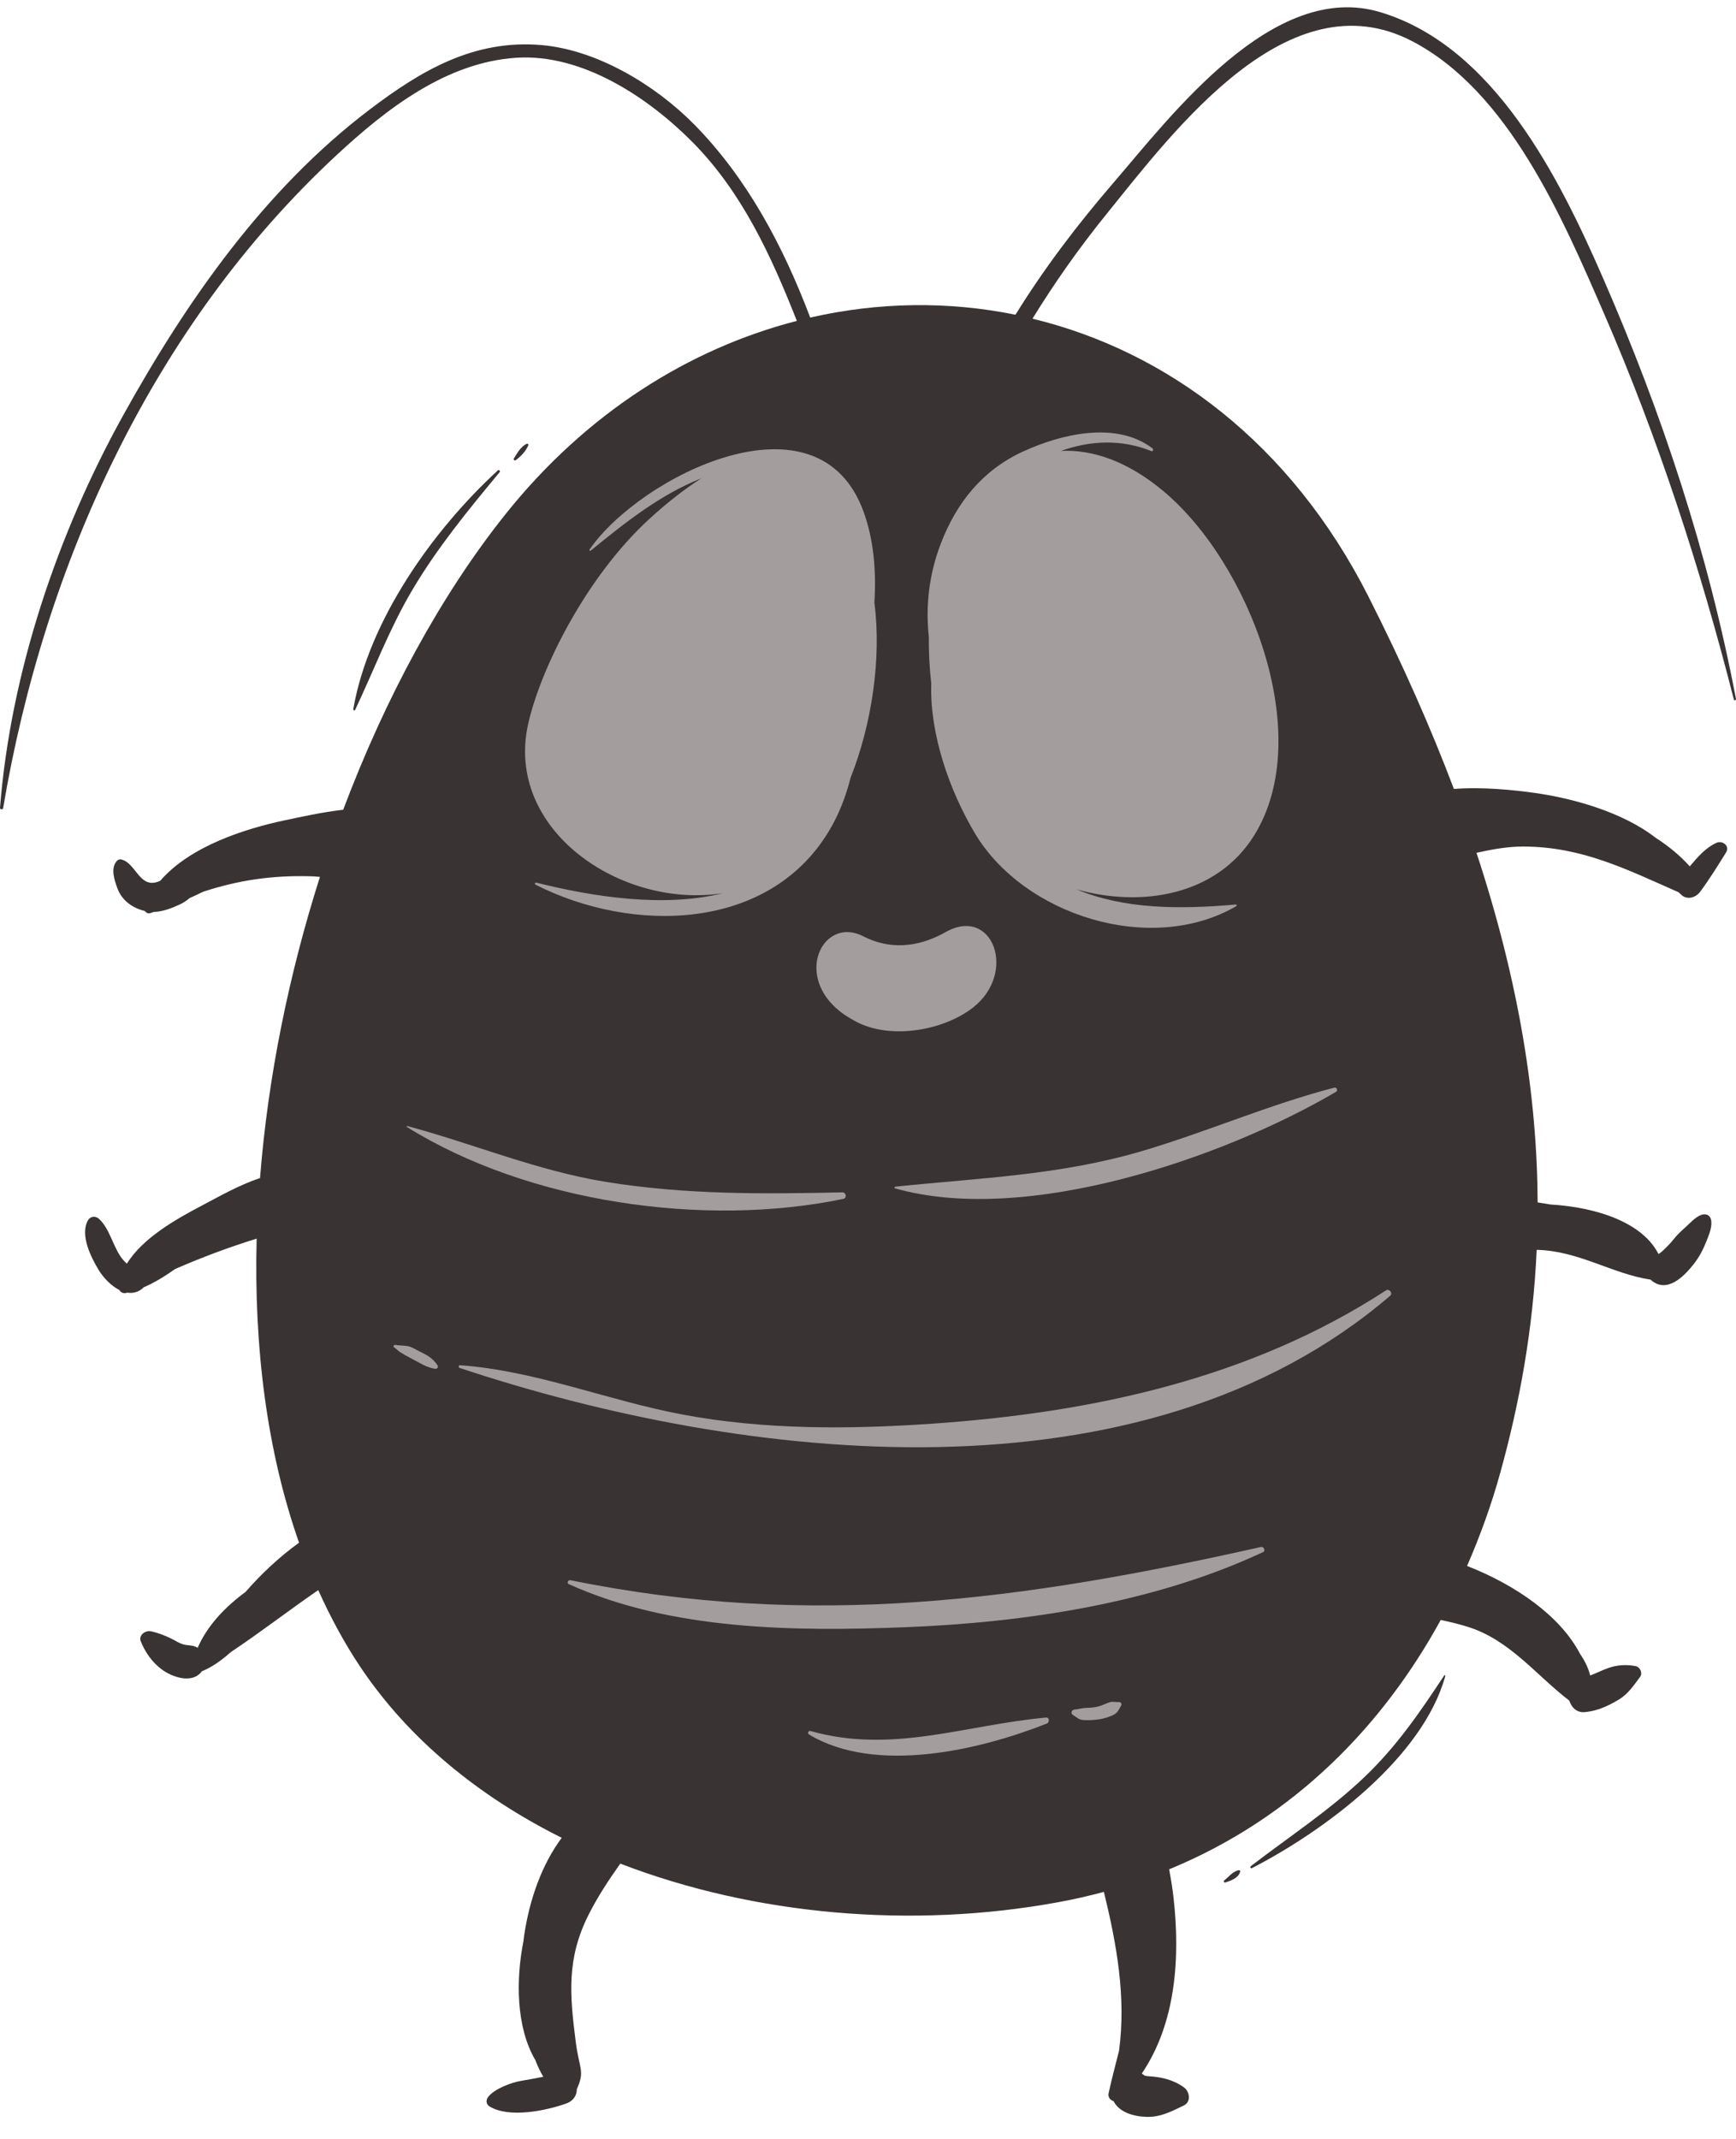 <svg width="69" height="85" viewBox="0 0 69 85" fill="none" xmlns="http://www.w3.org/2000/svg">
<path d="M63.72 11.063C61.976 7.062 59.385 1.848 54.868 0.485C50.611 -0.8 46.568 4.58 44.235 7.288C42.842 8.906 41.508 10.652 40.362 12.508C37.684 11.963 34.909 12.002 32.203 12.621C31.131 9.783 29.696 7.081 27.59 4.944C26.055 3.386 23.736 1.98 21.517 1.791C18.837 1.564 16.75 2.791 14.678 4.365C10.509 7.529 7.415 11.965 4.901 16.496C2.289 21.206 0.426 26.721 -0 32.103C-0.006 32.173 0.112 32.189 0.124 32.119C1.757 22.42 6.078 12.944 13.368 6.174C15.35 4.332 17.742 2.47 20.534 2.295C23.156 2.129 25.783 3.886 27.54 5.664C29.494 7.644 30.653 10.168 31.672 12.753C27.385 13.857 23.297 16.42 20.087 20.441C17.546 23.624 15.329 27.699 13.641 32.181C12.79 32.279 11.963 32.465 11.335 32.597C9.724 32.935 7.546 33.639 6.373 35.001C6.357 35.008 6.341 35.019 6.322 35.025C5.541 35.344 5.418 34.309 4.83 34.159C4.741 34.135 4.671 34.176 4.619 34.245C4.395 34.537 4.553 34.993 4.667 35.304C4.845 35.79 5.272 36.091 5.76 36.206C5.802 36.272 5.883 36.315 5.962 36.293C6.012 36.278 6.061 36.258 6.113 36.242C6.472 36.233 6.82 36.095 7.144 35.946C7.295 35.877 7.421 35.791 7.533 35.694C7.715 35.611 7.898 35.526 8.077 35.438C9.447 34.993 10.785 34.774 12.424 34.827C12.522 34.831 12.618 34.843 12.717 34.849C11.484 38.715 10.652 42.797 10.335 46.819C9.491 47.097 8.667 47.574 7.965 47.943C7.015 48.444 5.671 49.197 5.043 50.221C4.955 50.141 4.873 50.052 4.804 49.954C4.482 49.495 4.347 48.81 3.928 48.434C3.797 48.318 3.594 48.332 3.501 48.49C3.162 49.064 3.618 49.972 3.921 50.471C4.092 50.754 4.4 51.095 4.747 51.269C4.795 51.356 4.883 51.409 5.005 51.387C5.023 51.384 5.042 51.376 5.06 51.372C5.252 51.401 5.447 51.371 5.634 51.23C5.662 51.209 5.684 51.185 5.707 51.162C6.139 50.977 6.557 50.719 6.963 50.432C8.018 49.972 9.094 49.569 10.201 49.226C10.088 53.508 10.6 57.652 11.886 61.309C11.102 61.878 10.381 62.55 9.759 63.268C8.977 63.839 8.24 64.594 7.857 65.488C7.701 65.391 7.558 65.396 7.38 65.372C7.224 65.35 7.093 65.276 6.958 65.201C6.674 65.043 6.317 64.899 6 64.831C5.782 64.782 5.493 64.985 5.597 65.234C5.772 65.666 6.043 66.055 6.418 66.338C6.83 66.648 7.621 66.931 8.007 66.442C8.011 66.436 8.013 66.43 8.017 66.423C8.422 66.26 8.804 65.988 9.169 65.661C10.335 64.886 11.45 64.021 12.598 63.229C12.614 63.216 12.633 63.207 12.649 63.195C13.129 64.258 13.674 65.275 14.308 66.226C16.244 69.127 19.047 71.402 22.326 73.038C21.527 74.116 21.053 75.485 20.842 76.864C20.828 76.948 20.818 77.043 20.806 77.142C20.5 78.674 20.511 80.573 21.279 81.874C21.368 82.113 21.475 82.334 21.594 82.535C21.308 82.591 21.023 82.646 20.734 82.693C20.334 82.757 19.665 83.007 19.406 83.331C19.309 83.453 19.312 83.623 19.455 83.712C20.231 84.19 21.701 83.884 22.503 83.599C22.803 83.493 22.928 83.258 22.927 83.026C23.257 82.295 23.025 82.242 22.885 81.157C22.642 79.266 22.516 77.83 23.401 76.082C23.749 75.393 24.185 74.724 24.655 74.064C29.999 76.123 36.26 76.66 42.041 75.601C42.671 75.487 43.281 75.348 43.876 75.187C44.388 77.28 44.763 79.376 44.478 81.501C44.339 82.047 44.193 82.603 44.063 83.188C44.028 83.345 44.132 83.466 44.258 83.503C44.492 83.95 45.05 84.114 45.579 84.129C46.136 84.144 46.589 83.899 47.051 83.677C47.357 83.526 47.285 83.117 47.051 82.951C46.595 82.63 46.121 82.542 45.652 82.514C45.627 82.513 45.6 82.51 45.575 82.507C45.571 82.505 45.56 82.502 45.523 82.495C45.513 82.494 45.504 82.49 45.495 82.487C45.474 82.472 45.456 82.46 45.428 82.439C45.361 82.392 45.382 82.409 45.478 82.482C45.447 82.454 45.414 82.431 45.382 82.408C46.741 80.402 46.912 77.799 46.644 75.417C46.601 75.036 46.539 74.661 46.469 74.291C51.455 72.239 54.981 68.552 57.264 64.38C57.622 64.456 57.98 64.541 58.334 64.652C60.002 65.168 61.056 66.577 62.375 67.587C62.459 67.856 62.671 68.076 62.998 68.043C63.497 67.995 63.911 67.801 64.339 67.547C64.71 67.326 64.939 66.977 65.19 66.64C65.298 66.495 65.188 66.252 65.018 66.217C64.664 66.145 64.288 66.164 63.942 66.284C63.681 66.375 63.451 66.495 63.204 66.588C63.132 66.29 62.992 66.004 62.803 65.731C62.021 64.225 60.254 62.995 58.311 62.234C58.842 61.014 59.287 59.773 59.629 58.536C60.4 55.755 60.934 52.832 61.078 49.672C62.737 49.704 64.072 50.625 65.61 50.856C65.614 50.859 65.614 50.863 65.618 50.868C66.248 51.423 66.928 50.737 67.317 50.241C67.557 49.932 67.699 49.65 67.842 49.287C67.937 49.047 68.078 48.705 68 48.444C67.958 48.301 67.825 48.239 67.685 48.265C67.511 48.296 67.306 48.471 67.182 48.594C66.973 48.8 66.742 48.977 66.56 49.205C66.402 49.401 66.231 49.585 66.042 49.75C66.004 49.784 65.962 49.812 65.92 49.839C65.296 48.605 63.517 47.981 61.616 47.868C61.449 47.838 61.283 47.811 61.116 47.787C61.098 43.642 60.394 39.077 58.685 33.892C59.308 33.754 59.934 33.641 60.551 33.643C62.897 33.652 64.66 34.556 66.71 35.456C66.739 35.484 66.773 35.506 66.801 35.537C67.039 35.788 67.396 35.683 67.578 35.437C67.947 34.938 68.278 34.404 68.606 33.876C68.765 33.62 68.462 33.388 68.226 33.495C67.776 33.7 67.474 34.065 67.164 34.431C66.778 34.005 66.315 33.62 65.805 33.295C64.451 32.24 62.421 31.708 60.968 31.508C60.157 31.396 58.947 31.267 57.787 31.354C56.874 28.939 55.753 26.397 54.387 23.7C51.307 17.625 46.4 13.962 41.038 12.665C41.918 11.235 42.891 9.853 43.977 8.511C46.702 5.142 51.222 -0.909 56.117 1.631C59.966 3.631 62.105 8.67 63.744 12.437C65.896 17.386 67.585 22.573 68.915 27.801C68.929 27.855 69.009 27.832 68.999 27.778C67.898 21.995 66.073 16.458 63.72 11.063Z" fill="#3A3333"/>
<path d="M16.374 23.47C17.369 21.784 18.609 20.269 19.857 18.768C19.898 18.719 19.834 18.651 19.785 18.697C17.197 21.079 14.657 24.653 14.041 28.183C14.033 28.224 14.094 28.257 14.115 28.213C14.868 26.62 15.474 24.997 16.374 23.47Z" fill="#3A3333"/>
<path d="M20.999 17.694C21.017 17.651 20.962 17.623 20.929 17.639C20.695 17.753 20.559 18.008 20.424 18.221C20.398 18.262 20.451 18.321 20.494 18.291C20.704 18.139 20.9 17.936 20.999 17.694Z" fill="#3A3333"/>
<path d="M57.4 66.589C56.434 68.052 55.517 69.397 54.238 70.618C52.849 71.945 51.234 72.995 49.717 74.164C49.672 74.199 49.709 74.27 49.763 74.242C52.63 72.761 56.538 69.883 57.446 66.609C57.453 66.581 57.416 66.566 57.4 66.589Z" fill="#3A3333"/>
<path d="M49.243 74.326C49.013 74.359 48.83 74.595 48.654 74.737C48.618 74.767 48.658 74.827 48.699 74.813C48.923 74.745 49.239 74.629 49.293 74.376C49.299 74.343 49.273 74.322 49.243 74.326Z" fill="#3A3333"/>
<path d="M28.735 35.496C26.388 36.083 23.564 35.641 21.316 35.078C21.269 35.067 21.238 35.134 21.282 35.157C25.106 37.101 30.544 37.039 32.953 33.019C33.341 32.373 33.618 31.66 33.808 30.909C34.644 28.799 35.043 26.191 34.754 23.947C34.835 22.676 34.722 21.441 34.33 20.353C32.53 15.34 25.423 18.945 23.431 21.841C23.409 21.875 23.455 21.904 23.483 21.881C24.846 20.767 26.268 19.639 27.88 19.009C27.229 19.421 26.532 19.958 25.788 20.643C23.307 22.927 21.501 26.537 20.997 28.751C20.035 32.976 24.688 36.135 28.735 35.496Z" fill="#A49D9D"/>
<path d="M37.015 27.169C37.015 27.179 37.013 27.186 37.013 27.196C36.958 29.186 37.735 31.406 38.737 33.098C40.677 36.379 45.741 37.985 49.137 36.013C49.165 35.996 49.155 35.944 49.12 35.947C46.873 36.146 44.673 36.133 42.789 35.345C45.407 36.086 48.372 35.57 49.846 33.206C52.322 29.229 49.656 22.376 46.248 19.524C44.826 18.333 43.433 17.859 42.172 17.92C43.324 17.506 44.575 17.445 45.761 17.928C45.83 17.956 45.857 17.855 45.807 17.817C44.359 16.723 42.185 17.246 40.665 17.943C39.056 18.68 38.02 19.971 37.395 21.6C36.921 22.834 36.785 24.094 36.917 25.305C36.912 25.927 36.944 26.554 37.015 27.169Z" fill="#A49D9D"/>
<path d="M33.901 40.532C35.265 41.348 37.45 40.99 38.663 40.051C40.451 38.664 39.458 35.988 37.586 37.042C36.765 37.506 35.594 37.864 34.307 37.208C32.6 36.338 31.348 39.136 33.901 40.532Z" fill="#A49D9D"/>
<path d="M33.521 47.646C33.667 47.615 33.633 47.385 33.486 47.387C30.307 47.455 27.242 47.482 24.089 46.972C21.356 46.529 18.838 45.464 16.187 44.75C16.165 44.745 16.153 44.775 16.172 44.788C20.995 47.794 27.999 48.795 33.521 47.646Z" fill="#A49D9D"/>
<path d="M35.588 47.16C35.55 47.164 35.538 47.218 35.578 47.229C40.795 48.705 48.607 46.029 53.102 43.392C53.19 43.34 53.13 43.2 53.031 43.226C50.459 43.894 47.992 44.972 45.441 45.731C42.166 46.707 38.941 46.813 35.588 47.16Z" fill="#A49D9D"/>
<path d="M55.088 51.283C49.694 54.79 43.435 56.135 37.095 56.577C33.776 56.807 30.391 56.831 27.115 56.214C24.143 55.655 21.317 54.478 18.284 54.256C18.218 54.25 18.213 54.346 18.27 54.365C29.574 58.12 45.386 59.948 55.254 51.497C55.372 51.395 55.217 51.199 55.088 51.283Z" fill="#A49D9D"/>
<path d="M50.114 61.481C40.67 63.599 32.259 64.757 22.673 62.8C22.583 62.782 22.514 62.914 22.606 62.956C26.669 64.796 31.58 64.84 35.95 64.67C40.724 64.484 45.85 63.72 50.2 61.684C50.319 61.63 50.231 61.455 50.114 61.481Z" fill="#A49D9D"/>
<path d="M41.573 68.26C38.353 68.552 35.462 69.712 32.213 68.794C32.129 68.769 32.081 68.888 32.155 68.932C34.803 70.522 38.921 69.56 41.605 68.498C41.722 68.452 41.72 68.247 41.573 68.26Z" fill="#A49D9D"/>
<path d="M44.484 67.644C44.367 67.653 44.239 67.613 44.125 67.646C43.981 67.685 43.846 67.763 43.699 67.806C43.534 67.856 43.361 67.871 43.188 67.875C43.011 67.88 42.873 67.925 42.706 67.941C42.594 67.953 42.539 68.096 42.647 68.158C42.806 68.252 42.871 68.348 43.068 68.359C43.289 68.373 43.502 68.356 43.723 68.323C43.894 68.295 44.063 68.238 44.223 68.169C44.417 68.086 44.46 67.956 44.563 67.78C44.594 67.725 44.554 67.637 44.484 67.644Z" fill="#A49D9D"/>
<path d="M16.655 53.698C16.524 53.633 16.355 53.524 16.209 53.498C16.044 53.468 15.87 53.477 15.711 53.45C15.651 53.439 15.61 53.519 15.669 53.551C15.744 53.591 15.817 53.683 15.893 53.729C16.046 53.825 16.192 53.911 16.355 53.993C16.681 54.159 16.928 54.337 17.29 54.4C17.362 54.411 17.441 54.339 17.392 54.265C17.198 53.969 16.977 53.856 16.655 53.698Z" fill="#A49D9D"/>
</svg>
